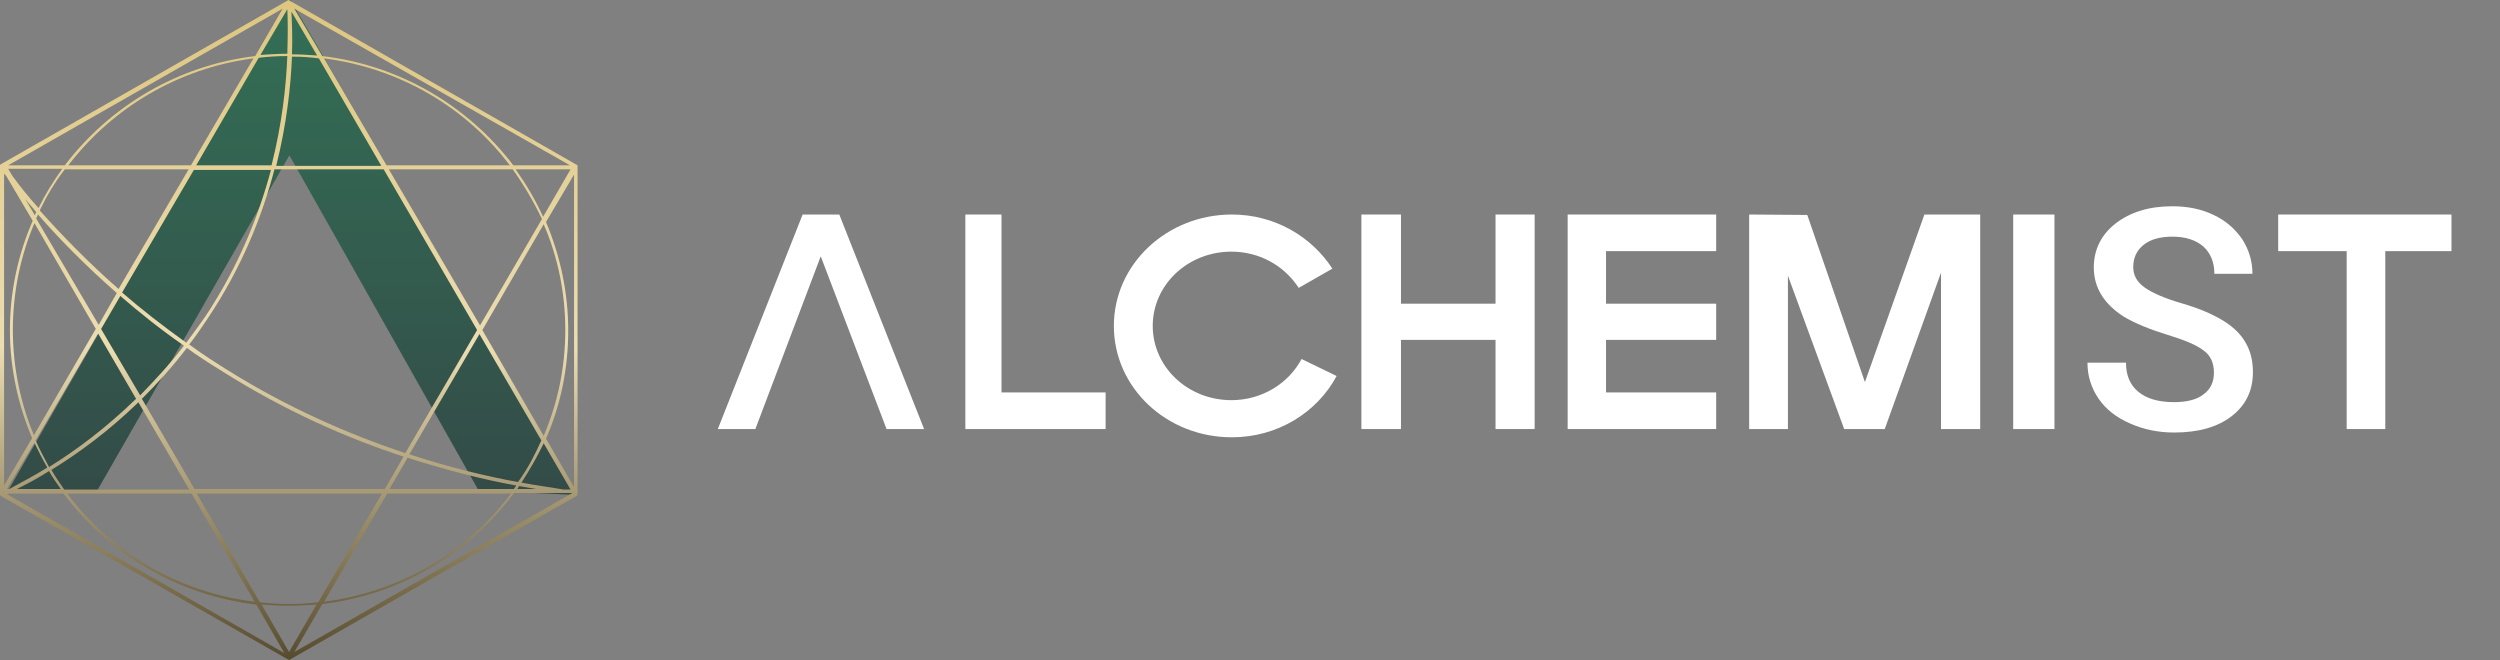 <svg width="303" height="80" viewBox="0 0 303 80" fill="none" xmlns="http://www.w3.org/2000/svg">
<rect x="0" y="0" width="303" height="80" fill="#808080" stroke="none"/>
<path d="M87 52H88.659H90.64H91.55L99.473 31.064L107.45 52H108.36H109.912H112L101.722 26H97.278L87 52Z" fill="white"/>
<path d="M121.38 47.562V26H117.939H117V47.562V52H117.939H121.38H134V47.562H121.38Z" fill="white"/>
<path d="M157.749 43.512C156.198 46.44 152.981 48.5 149.247 48.5C143.962 48.5 139.711 44.488 139.711 39.5C139.711 34.512 143.962 30.5 149.247 30.5C152.694 30.5 155.681 32.235 157.404 34.892L161.483 32.56C158.955 28.657 154.474 26 149.304 26C141.434 26 135 32.018 135 39.5C135 46.982 141.377 53 149.304 53C154.877 53 159.645 49.964 162 45.572L157.749 43.512Z" fill="white"/>
<path d="M181.258 26V36.807H169.798V26H165V52H169.798V41.193H181.258V52H186V26H181.258Z" fill="white"/>
<path d="M208 30.438V26H194.65H190V30.438V36.807V41.193V47.562V52H194.65H208V47.562H194.65V41.193H208V36.807H194.65V30.438H208Z" fill="white"/>
<path d="M233.238 26L226.028 46.309L219.042 26.052L212 26V26.574V52H216.695V33.414L223.513 52H228.431L235.25 33.048V52H240V26.574V26H233.238Z" fill="white"/>
<rect x="244" y="26" width="5" height="26" fill="white"/>
<path d="M297.117 26H289.096H284.417H276.117V30.438H284.417V52H289.096V30.438H297.117V26Z" fill="white"/>
<path d="M268.328 45.168C268.328 44.014 267.943 43.08 267.064 42.475C266.24 41.816 264.757 41.211 262.614 40.552C260.472 39.892 258.769 39.178 257.45 38.409C255.033 36.87 253.769 34.892 253.769 32.419C253.769 30.276 254.648 28.462 256.406 27.088C258.164 25.714 260.472 25 263.274 25C265.141 25 266.79 25.33 268.273 26.044C269.701 26.704 270.855 27.693 271.734 28.957C272.558 30.221 272.998 31.649 272.998 33.188H268.383C268.383 31.814 267.943 30.715 267.064 29.891C266.185 29.122 264.922 28.682 263.329 28.682C261.79 28.682 260.637 29.012 259.812 29.671C258.988 30.331 258.549 31.21 258.549 32.364C258.549 33.353 258.988 34.177 259.922 34.837C260.856 35.496 262.34 36.156 264.427 36.76C266.515 37.364 268.163 38.079 269.427 38.848C270.69 39.618 271.624 40.552 272.174 41.541C272.778 42.585 273.053 43.739 273.053 45.113C273.053 47.366 272.174 49.125 270.471 50.444C268.767 51.762 266.46 52.422 263.493 52.422C261.57 52.422 259.757 52.037 258.164 51.323C256.516 50.608 255.252 49.619 254.373 48.355C253.494 47.091 253 45.608 253 43.959H257.67C257.67 45.498 258.164 46.652 259.153 47.476C260.142 48.3 261.57 48.74 263.493 48.74C265.087 48.74 266.35 48.41 267.119 47.751C267.943 47.146 268.328 46.267 268.328 45.168Z" fill="white"/>
<path opacity="0.7" d="M11.79 59.438L35.074 18.829L58.003 59.438L70 60L35.216 0L1 59.438H11.79Z" fill="url(#paint0_linear_150_53)"/>
<path d="M70 20.035L34.965 0L0 19.965V20.035V20.525V59.124V59.755V60.035L0.566 60.385L11.678 66.69L35.035 80L70 60.035V59.825V59.334V20.175V20.035ZM11.608 39.86L4.105 52.75C2.477 48.827 1.557 44.483 1.557 40C1.557 35.447 2.477 31.033 4.176 27.04L11.608 39.86ZM3.043 24.098C3.468 24.659 3.964 25.149 4.388 25.709C4.317 25.849 4.247 25.989 4.247 26.13L3.043 24.098ZM46.855 20.035L39.282 7.075C48.483 8.266 56.481 13.03 61.79 20.035H46.855ZM62.144 20.525C63.488 22.417 64.692 24.448 65.683 26.55L58.18 39.44L47.139 20.525H62.144ZM57.826 40L49.12 54.921C42.396 52.679 34.894 49.457 27.32 44.694C25.763 43.713 24.348 42.802 22.932 41.751C23.711 40.771 24.419 39.72 25.126 38.669C29.302 32.434 31.78 26.2 33.266 20.525H46.502L57.826 40ZM12.245 39.86L14.58 35.867C16.916 37.898 19.464 39.93 22.295 41.891C20.597 44.133 18.756 46.095 16.987 47.916L12.245 39.86ZM16.491 48.336C12.811 51.909 9.13 54.641 5.945 56.602C5.379 55.552 4.813 54.501 4.317 53.38L11.891 40.42L16.491 48.336ZM14.793 35.447L23.498 20.595H32.841C31.355 26.13 28.948 32.224 24.914 38.319C24.136 39.44 23.357 40.49 22.578 41.541C19.747 39.51 17.128 37.478 14.793 35.447ZM22.649 42.172C23.994 43.152 25.41 44.063 26.896 44.974C34.54 49.807 42.042 53.1 48.908 55.342L46.643 59.264H23.569L17.199 48.336C19.039 46.515 20.88 44.483 22.649 42.172ZM32.912 20.035H23.782L31.355 7.005C32.487 6.865 33.62 6.795 34.823 6.795C34.681 10.438 34.186 14.991 32.912 20.035ZM23.145 20.035H8.281C13.589 13.1 21.587 8.266 30.718 7.075L23.145 20.035ZM22.861 20.525L14.368 35.026C10.617 31.734 7.432 28.441 4.813 25.499C5.662 23.748 6.653 22.067 7.856 20.525H22.861ZM14.156 35.517L11.962 39.37L4.388 26.48C4.459 26.34 4.53 26.13 4.601 25.989C7.219 29.002 10.404 32.224 14.156 35.517ZM4.176 53.66C4.671 54.711 5.167 55.692 5.733 56.672C4.034 57.723 2.406 58.564 1.132 59.264H0.849L4.176 53.66ZM5.945 57.093C6.37 57.863 6.866 58.564 7.361 59.264H2.053C3.185 58.704 4.53 58.004 5.945 57.093ZM6.229 56.953C9.414 54.991 13.094 52.329 16.774 48.757L22.932 59.334H7.786C7.219 58.494 6.653 57.723 6.229 56.953ZM23.215 59.825L30.86 72.925C21.587 71.804 13.448 66.9 8.14 59.825H23.215ZM23.852 59.825H46.289L38.574 72.995C37.371 73.135 36.168 73.205 34.965 73.205C33.761 73.205 32.629 73.135 31.497 72.995L23.852 59.825ZM46.926 59.825H61.931C56.623 66.9 48.554 71.734 39.282 72.925L46.926 59.825ZM47.209 59.264L49.403 55.482C54.216 57.023 58.675 58.144 62.568 58.844C62.498 58.984 62.356 59.124 62.285 59.264H47.209ZM49.616 55.061L58.109 40.49L65.612 53.38C64.833 55.131 63.913 56.883 62.781 58.424C58.959 57.723 54.499 56.672 49.616 55.061ZM62.922 58.914C63.63 59.054 64.267 59.124 64.975 59.264H62.71C62.71 59.194 62.851 59.054 62.922 58.914ZM63.205 58.494C64.196 56.953 65.116 55.342 65.895 53.73L69.151 59.334H68.301C66.744 59.054 65.046 58.844 63.205 58.494ZM58.463 40L65.895 27.18C67.594 31.103 68.514 35.447 68.514 40C68.514 44.553 67.594 48.827 65.895 52.82L58.463 40ZM65.824 26.27C64.904 24.238 63.772 22.347 62.498 20.525H69.151L65.824 26.27ZM69.08 20.035H62.214C56.764 12.89 48.554 7.916 39.07 6.795L35.672 1.051L69.08 20.035ZM38.433 6.725C37.442 6.655 36.38 6.585 35.389 6.585C35.46 4.483 35.389 2.732 35.319 1.401L38.433 6.725ZM35.389 6.865C36.522 6.865 37.583 6.935 38.645 7.075L46.218 20.105H33.478C34.752 14.991 35.248 10.438 35.389 6.865ZM34.823 6.515C33.691 6.515 32.629 6.585 31.567 6.655L34.823 1.121C34.894 2.522 34.894 4.343 34.823 6.515ZM34.257 1.051L30.93 6.795C21.517 7.916 13.306 12.89 7.856 20.035H0.991L34.257 1.051ZM7.503 20.525C6.441 21.997 5.45 23.608 4.671 25.219C3.468 23.888 2.406 22.557 1.486 21.296L0.991 20.455H7.503V20.525ZM0.495 58.844V21.016C0.566 21.156 0.708 21.226 0.779 21.366L3.964 26.76C2.194 30.823 1.203 35.306 1.203 40C1.203 44.623 2.194 49.107 3.893 53.1L0.495 58.844ZM0.849 59.895C0.92 59.895 0.991 59.825 1.062 59.825H7.715C13.165 67.11 21.517 72.154 31.072 73.275L34.469 79.159L0.849 59.895ZM35.035 79.019L31.709 73.275C32.77 73.345 33.903 73.415 34.965 73.415C36.097 73.415 37.23 73.345 38.362 73.275L35.035 79.019ZM68.018 60.525L35.672 79.019L39.07 73.205C48.554 72.084 56.906 67.04 62.285 59.755H68.018H68.514H69.363L68.018 60.525ZM69.504 58.914L66.178 53.17C67.947 49.107 68.868 44.694 68.868 40.07C68.868 35.377 67.877 30.963 66.178 26.9L69.575 21.156V58.914H69.504Z" fill="url(#paint1_linear_150_53)"/>
<defs>
<linearGradient id="paint0_linear_150_53" x1="35.5" y1="0" x2="35.5" y2="60" gradientUnits="userSpaceOnUse">
<stop stop-color="#126944"/>
<stop offset="1" stop-color="#123530"/>
</linearGradient>
<linearGradient id="paint1_linear_150_53" x1="35" y1="0" x2="35" y2="80" gradientUnits="userSpaceOnUse">
<stop stop-color="#DDC680"/>
<stop offset="0.526" stop-color="#ECDDB1"/>
<stop offset="1" stop-color="#564B2E"/>
</linearGradient>
</defs>
</svg>
